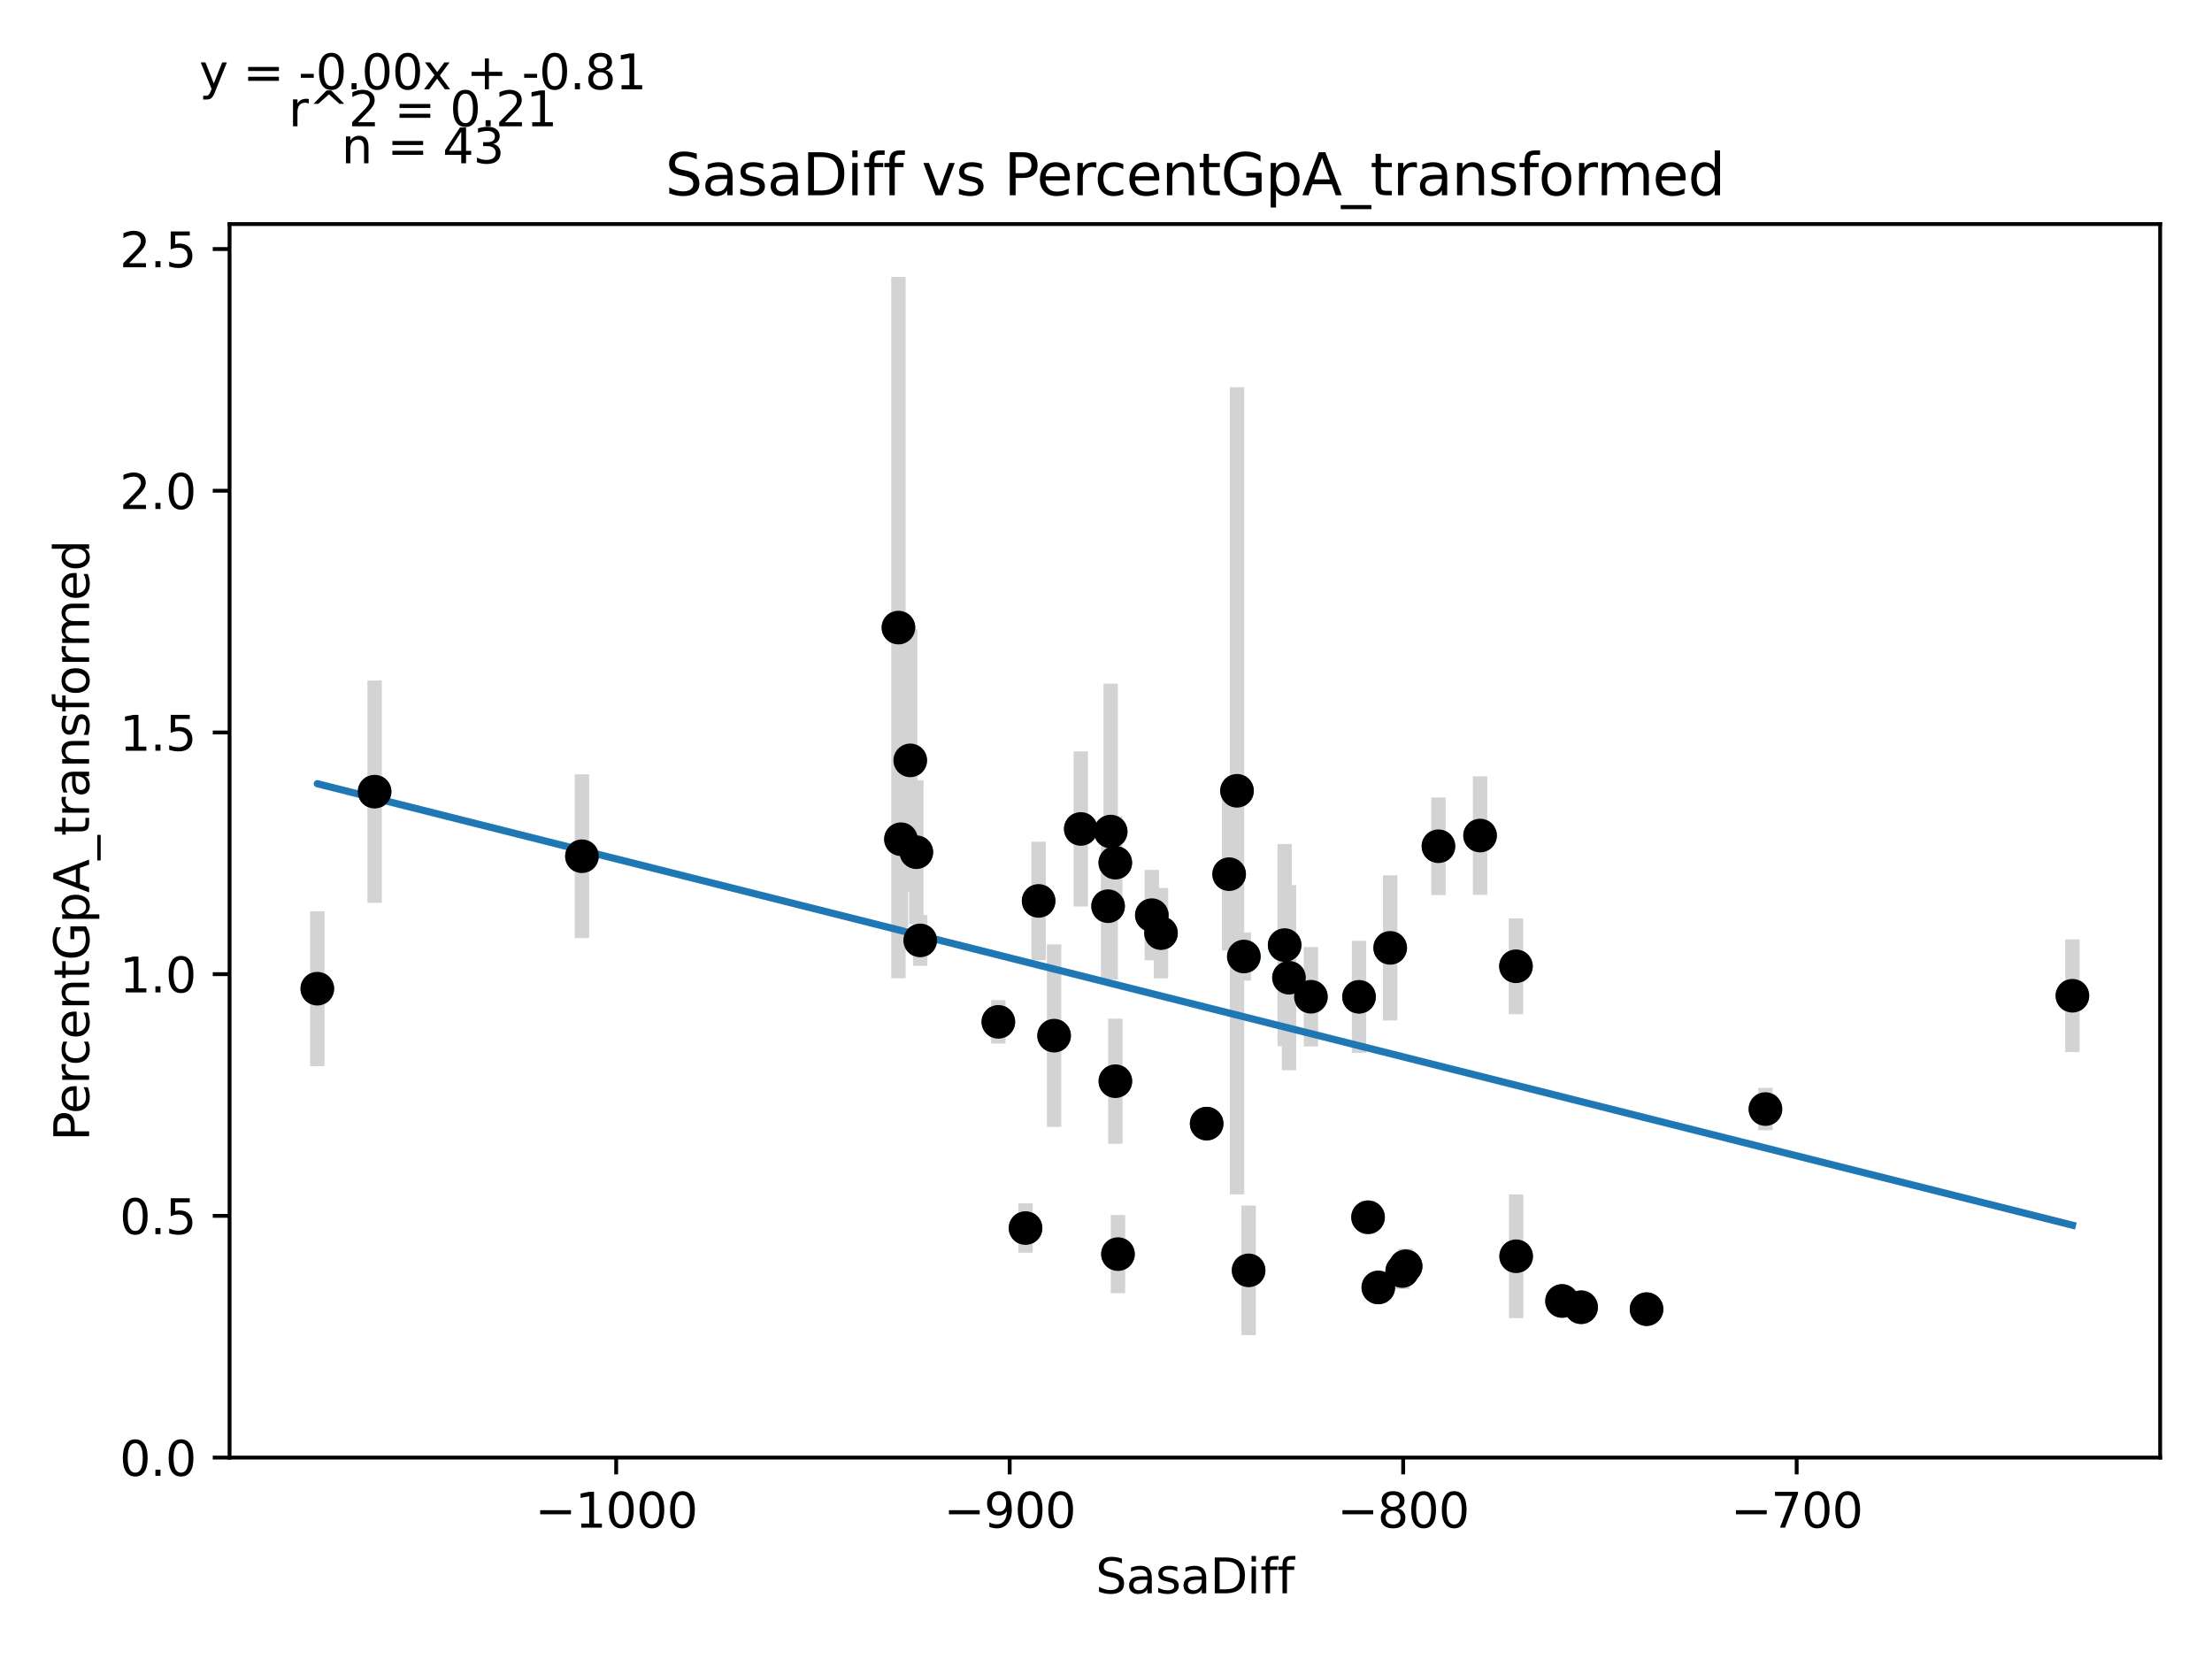<?xml version="1.0" encoding="utf-8" standalone="no"?>
<!DOCTYPE svg PUBLIC "-//W3C//DTD SVG 1.1//EN"
  "http://www.w3.org/Graphics/SVG/1.1/DTD/svg11.dtd">
<svg xmlns:xlink="http://www.w3.org/1999/xlink" width="460.8pt" height="345.6pt" viewBox="0 0 460.8 345.6" xmlns="http://www.w3.org/2000/svg" version="1.1">
 <defs>
  <style type="text/css">*{stroke-linejoin: round; stroke-linecap: butt}</style>
 </defs>
 <g id="figure_1">
  <g id="patch_1">
   <path d="M 0 345.6 
L 460.8 345.6 
L 460.8 0 
L 0 0 
z
" style="fill: #ffffff"/>
  </g>
  <g id="axes_1">
   <g id="patch_2">
    <path d="M 47.821 303.64 
L 450 303.64 
L 450 46.676 
L 47.821 46.676 
z
" style="fill: #ffffff"/>
   </g>
   <g id="PathCollection_1">
    <defs>
     <path id="m263ef4d3d6" d="M 0 3 
C 0.796 3 1.559 2.684 2.121 2.121 
C 2.684 1.559 3 0.796 3 0 
C 3 -0.796 2.684 -1.559 2.121 -2.121 
C 1.559 -2.684 0.796 -3 0 -3 
C -0.796 -3 -1.559 -2.684 -2.121 -2.121 
C -2.684 -1.559 -3 -0.796 -3 0 
C -3 0.796 -2.684 1.559 -2.121 2.121 
C -1.559 2.684 -0.796 3 0 3 
z
" style="stroke: #1f77b4"/>
    </defs>
    <g clip-path="url(#pcd9868046f)">
     <use xlink:href="#m263ef4d3d6" x="231.377" y="173.231" style="fill: #1f77b4; stroke: #1f77b4"/>
     <use xlink:href="#m263ef4d3d6" x="66.102" y="205.964" style="fill: #1f77b4; stroke: #1f77b4"/>
     <use xlink:href="#m263ef4d3d6" x="78.037" y="164.918" style="fill: #1f77b4; stroke: #1f77b4"/>
     <use xlink:href="#m263ef4d3d6" x="230.836" y="188.775" style="fill: #1f77b4; stroke: #1f77b4"/>
     <use xlink:href="#m263ef4d3d6" x="216.367" y="187.678" style="fill: #1f77b4; stroke: #1f77b4"/>
     <use xlink:href="#m263ef4d3d6" x="299.652" y="176.288" style="fill: #1f77b4; stroke: #1f77b4"/>
     <use xlink:href="#m263ef4d3d6" x="289.602" y="197.458" style="fill: #1f77b4; stroke: #1f77b4"/>
     <use xlink:href="#m263ef4d3d6" x="191.693" y="195.906" style="fill: #1f77b4; stroke: #1f77b4"/>
     <use xlink:href="#m263ef4d3d6" x="283.11" y="207.659" style="fill: #1f77b4; stroke: #1f77b4"/>
     <use xlink:href="#m263ef4d3d6" x="190.89" y="177.527" style="fill: #1f77b4; stroke: #1f77b4"/>
     <use xlink:href="#m263ef4d3d6" x="187.16" y="130.738" style="fill: #1f77b4; stroke: #1f77b4"/>
     <use xlink:href="#m263ef4d3d6" x="268.519" y="203.677" style="fill: #1f77b4; stroke: #1f77b4"/>
     <use xlink:href="#m263ef4d3d6" x="232.336" y="179.711" style="fill: #1f77b4; stroke: #1f77b4"/>
     <use xlink:href="#m263ef4d3d6" x="219.589" y="215.747" style="fill: #1f77b4; stroke: #1f77b4"/>
     <use xlink:href="#m263ef4d3d6" x="187.685" y="174.824" style="fill: #1f77b4; stroke: #1f77b4"/>
     <use xlink:href="#m263ef4d3d6" x="273.085" y="207.642" style="fill: #1f77b4; stroke: #1f77b4"/>
     <use xlink:href="#m263ef4d3d6" x="329.376" y="272.323" style="fill: #1f77b4; stroke: #1f77b4"/>
     <use xlink:href="#m263ef4d3d6" x="189.619" y="158.4" style="fill: #1f77b4; stroke: #1f77b4"/>
     <use xlink:href="#m263ef4d3d6" x="241.853" y="194.386" style="fill: #1f77b4; stroke: #1f77b4"/>
     <use xlink:href="#m263ef4d3d6" x="121.229" y="178.369" style="fill: #1f77b4; stroke: #1f77b4"/>
     <use xlink:href="#m263ef4d3d6" x="267.617" y="196.883" style="fill: #1f77b4; stroke: #1f77b4"/>
     <use xlink:href="#m263ef4d3d6" x="292.824" y="263.784" style="fill: #1f77b4; stroke: #1f77b4"/>
     <use xlink:href="#m263ef4d3d6" x="259.116" y="199.258" style="fill: #1f77b4; stroke: #1f77b4"/>
     <use xlink:href="#m263ef4d3d6" x="239.951" y="190.644" style="fill: #1f77b4; stroke: #1f77b4"/>
     <use xlink:href="#m263ef4d3d6" x="315.801" y="201.298" style="fill: #1f77b4; stroke: #1f77b4"/>
     <use xlink:href="#m263ef4d3d6" x="256.05" y="182.106" style="fill: #1f77b4; stroke: #1f77b4"/>
     <use xlink:href="#m263ef4d3d6" x="308.325" y="174.061" style="fill: #1f77b4; stroke: #1f77b4"/>
     <use xlink:href="#m263ef4d3d6" x="257.69" y="164.737" style="fill: #1f77b4; stroke: #1f77b4"/>
     <use xlink:href="#m263ef4d3d6" x="367.772" y="231.039" style="fill: #1f77b4; stroke: #1f77b4"/>
     <use xlink:href="#m263ef4d3d6" x="232.893" y="261.255" style="fill: #1f77b4; stroke: #1f77b4"/>
     <use xlink:href="#m263ef4d3d6" x="207.973" y="212.872" style="fill: #1f77b4; stroke: #1f77b4"/>
     <use xlink:href="#m263ef4d3d6" x="225.147" y="172.685" style="fill: #1f77b4; stroke: #1f77b4"/>
     <use xlink:href="#m263ef4d3d6" x="232.352" y="225.235" style="fill: #1f77b4; stroke: #1f77b4"/>
     <use xlink:href="#m263ef4d3d6" x="213.638" y="255.829" style="fill: #1f77b4; stroke: #1f77b4"/>
     <use xlink:href="#m263ef4d3d6" x="287.127" y="268.201" style="fill: #1f77b4; stroke: #1f77b4"/>
     <use xlink:href="#m263ef4d3d6" x="325.4" y="271.013" style="fill: #1f77b4; stroke: #1f77b4"/>
     <use xlink:href="#m263ef4d3d6" x="292.111" y="264.78" style="fill: #1f77b4; stroke: #1f77b4"/>
     <use xlink:href="#m263ef4d3d6" x="251.37" y="234.073" style="fill: #1f77b4; stroke: #1f77b4"/>
     <use xlink:href="#m263ef4d3d6" x="284.987" y="253.579" style="fill: #1f77b4; stroke: #1f77b4"/>
     <use xlink:href="#m263ef4d3d6" x="260.108" y="264.639" style="fill: #1f77b4; stroke: #1f77b4"/>
     <use xlink:href="#m263ef4d3d6" x="343.008" y="272.722" style="fill: #1f77b4; stroke: #1f77b4"/>
     <use xlink:href="#m263ef4d3d6" x="315.842" y="261.701" style="fill: #1f77b4; stroke: #1f77b4"/>
     <use xlink:href="#m263ef4d3d6" x="431.719" y="207.432" style="fill: #1f77b4; stroke: #1f77b4"/>
    </g>
   </g>
   <g id="matplotlib.axis_1">
    <g id="xtick_1">
     <g id="line2d_1">
      <defs>
       <path id="m1326387c09" d="M 0 0 
L 0 3.5 
" style="stroke: #000000; stroke-width: 0.8"/>
      </defs>
      <g>
       <use xlink:href="#m1326387c09" x="128.361" y="303.64" style="stroke: #000000; stroke-width: 0.8"/>
      </g>
     </g>
     <g id="text_1">
      <!-- −1000 -->
      <g transform="translate(111.446 318.238)scale(0.1 -0.1)">
       <defs>
        <path id="DejaVuSans-2212" d="M 678 2272 
L 4684 2272 
L 4684 1741 
L 678 1741 
L 678 2272 
z
" transform="scale(0.016)"/>
        <path id="DejaVuSans-31" d="M 794 531 
L 1825 531 
L 1825 4091 
L 703 3866 
L 703 4441 
L 1819 4666 
L 2450 4666 
L 2450 531 
L 3481 531 
L 3481 0 
L 794 0 
L 794 531 
z
" transform="scale(0.016)"/>
        <path id="DejaVuSans-30" d="M 2034 4250 
Q 1547 4250 1301 3770 
Q 1056 3291 1056 2328 
Q 1056 1369 1301 889 
Q 1547 409 2034 409 
Q 2525 409 2770 889 
Q 3016 1369 3016 2328 
Q 3016 3291 2770 3770 
Q 2525 4250 2034 4250 
z
M 2034 4750 
Q 2819 4750 3233 4129 
Q 3647 3509 3647 2328 
Q 3647 1150 3233 529 
Q 2819 -91 2034 -91 
Q 1250 -91 836 529 
Q 422 1150 422 2328 
Q 422 3509 836 4129 
Q 1250 4750 2034 4750 
z
" transform="scale(0.016)"/>
       </defs>
       <use xlink:href="#DejaVuSans-2212"/>
       <use xlink:href="#DejaVuSans-31" x="83.789"/>
       <use xlink:href="#DejaVuSans-30" x="147.412"/>
       <use xlink:href="#DejaVuSans-30" x="211.035"/>
       <use xlink:href="#DejaVuSans-30" x="274.658"/>
      </g>
     </g>
    </g>
    <g id="xtick_2">
     <g id="line2d_2">
      <g>
       <use xlink:href="#m1326387c09" x="210.334" y="303.64" style="stroke: #000000; stroke-width: 0.8"/>
      </g>
     </g>
     <g id="text_2">
      <!-- −900 -->
      <g transform="translate(196.6 318.238)scale(0.1 -0.1)">
       <defs>
        <path id="DejaVuSans-39" d="M 703 97 
L 703 672 
Q 941 559 1184 500 
Q 1428 441 1663 441 
Q 2288 441 2617 861 
Q 2947 1281 2994 2138 
Q 2813 1869 2534 1725 
Q 2256 1581 1919 1581 
Q 1219 1581 811 2004 
Q 403 2428 403 3163 
Q 403 3881 828 4315 
Q 1253 4750 1959 4750 
Q 2769 4750 3195 4129 
Q 3622 3509 3622 2328 
Q 3622 1225 3098 567 
Q 2575 -91 1691 -91 
Q 1453 -91 1209 -44 
Q 966 3 703 97 
z
M 1959 2075 
Q 2384 2075 2632 2365 
Q 2881 2656 2881 3163 
Q 2881 3666 2632 3958 
Q 2384 4250 1959 4250 
Q 1534 4250 1286 3958 
Q 1038 3666 1038 3163 
Q 1038 2656 1286 2365 
Q 1534 2075 1959 2075 
z
" transform="scale(0.016)"/>
       </defs>
       <use xlink:href="#DejaVuSans-2212"/>
       <use xlink:href="#DejaVuSans-39" x="83.789"/>
       <use xlink:href="#DejaVuSans-30" x="147.412"/>
       <use xlink:href="#DejaVuSans-30" x="211.035"/>
      </g>
     </g>
    </g>
    <g id="xtick_3">
     <g id="line2d_3">
      <g>
       <use xlink:href="#m1326387c09" x="292.307" y="303.64" style="stroke: #000000; stroke-width: 0.8"/>
      </g>
     </g>
     <g id="text_3">
      <!-- −800 -->
      <g transform="translate(278.574 318.238)scale(0.1 -0.1)">
       <defs>
        <path id="DejaVuSans-38" d="M 2034 2216 
Q 1584 2216 1326 1975 
Q 1069 1734 1069 1313 
Q 1069 891 1326 650 
Q 1584 409 2034 409 
Q 2484 409 2743 651 
Q 3003 894 3003 1313 
Q 3003 1734 2745 1975 
Q 2488 2216 2034 2216 
z
M 1403 2484 
Q 997 2584 770 2862 
Q 544 3141 544 3541 
Q 544 4100 942 4425 
Q 1341 4750 2034 4750 
Q 2731 4750 3128 4425 
Q 3525 4100 3525 3541 
Q 3525 3141 3298 2862 
Q 3072 2584 2669 2484 
Q 3125 2378 3379 2068 
Q 3634 1759 3634 1313 
Q 3634 634 3220 271 
Q 2806 -91 2034 -91 
Q 1263 -91 848 271 
Q 434 634 434 1313 
Q 434 1759 690 2068 
Q 947 2378 1403 2484 
z
M 1172 3481 
Q 1172 3119 1398 2916 
Q 1625 2713 2034 2713 
Q 2441 2713 2670 2916 
Q 2900 3119 2900 3481 
Q 2900 3844 2670 4047 
Q 2441 4250 2034 4250 
Q 1625 4250 1398 4047 
Q 1172 3844 1172 3481 
z
" transform="scale(0.016)"/>
       </defs>
       <use xlink:href="#DejaVuSans-2212"/>
       <use xlink:href="#DejaVuSans-38" x="83.789"/>
       <use xlink:href="#DejaVuSans-30" x="147.412"/>
       <use xlink:href="#DejaVuSans-30" x="211.035"/>
      </g>
     </g>
    </g>
    <g id="xtick_4">
     <g id="line2d_4">
      <g>
       <use xlink:href="#m1326387c09" x="374.28" y="303.64" style="stroke: #000000; stroke-width: 0.8"/>
      </g>
     </g>
     <g id="text_4">
      <!-- −700 -->
      <g transform="translate(360.547 318.238)scale(0.1 -0.1)">
       <defs>
        <path id="DejaVuSans-37" d="M 525 4666 
L 3525 4666 
L 3525 4397 
L 1831 0 
L 1172 0 
L 2766 4134 
L 525 4134 
L 525 4666 
z
" transform="scale(0.016)"/>
       </defs>
       <use xlink:href="#DejaVuSans-2212"/>
       <use xlink:href="#DejaVuSans-37" x="83.789"/>
       <use xlink:href="#DejaVuSans-30" x="147.412"/>
       <use xlink:href="#DejaVuSans-30" x="211.035"/>
      </g>
     </g>
    </g>
    <g id="text_5">
     <!-- SasaDiff -->
     <g transform="translate(228.244 331.917)scale(0.1 -0.1)">
      <defs>
       <path id="DejaVuSans-53" d="M 3425 4513 
L 3425 3897 
Q 3066 4069 2747 4153 
Q 2428 4238 2131 4238 
Q 1616 4238 1336 4038 
Q 1056 3838 1056 3469 
Q 1056 3159 1242 3001 
Q 1428 2844 1947 2747 
L 2328 2669 
Q 3034 2534 3370 2195 
Q 3706 1856 3706 1288 
Q 3706 609 3251 259 
Q 2797 -91 1919 -91 
Q 1588 -91 1214 -16 
Q 841 59 441 206 
L 441 856 
Q 825 641 1194 531 
Q 1563 422 1919 422 
Q 2459 422 2753 634 
Q 3047 847 3047 1241 
Q 3047 1584 2836 1778 
Q 2625 1972 2144 2069 
L 1759 2144 
Q 1053 2284 737 2584 
Q 422 2884 422 3419 
Q 422 4038 858 4394 
Q 1294 4750 2059 4750 
Q 2388 4750 2728 4690 
Q 3069 4631 3425 4513 
z
" transform="scale(0.016)"/>
       <path id="DejaVuSans-61" d="M 2194 1759 
Q 1497 1759 1228 1600 
Q 959 1441 959 1056 
Q 959 750 1161 570 
Q 1363 391 1709 391 
Q 2188 391 2477 730 
Q 2766 1069 2766 1631 
L 2766 1759 
L 2194 1759 
z
M 3341 1997 
L 3341 0 
L 2766 0 
L 2766 531 
Q 2569 213 2275 61 
Q 1981 -91 1556 -91 
Q 1019 -91 701 211 
Q 384 513 384 1019 
Q 384 1609 779 1909 
Q 1175 2209 1959 2209 
L 2766 2209 
L 2766 2266 
Q 2766 2663 2505 2880 
Q 2244 3097 1772 3097 
Q 1472 3097 1187 3025 
Q 903 2953 641 2809 
L 641 3341 
Q 956 3463 1253 3523 
Q 1550 3584 1831 3584 
Q 2591 3584 2966 3190 
Q 3341 2797 3341 1997 
z
" transform="scale(0.016)"/>
       <path id="DejaVuSans-73" d="M 2834 3397 
L 2834 2853 
Q 2591 2978 2328 3040 
Q 2066 3103 1784 3103 
Q 1356 3103 1142 2972 
Q 928 2841 928 2578 
Q 928 2378 1081 2264 
Q 1234 2150 1697 2047 
L 1894 2003 
Q 2506 1872 2764 1633 
Q 3022 1394 3022 966 
Q 3022 478 2636 193 
Q 2250 -91 1575 -91 
Q 1294 -91 989 -36 
Q 684 19 347 128 
L 347 722 
Q 666 556 975 473 
Q 1284 391 1588 391 
Q 1994 391 2212 530 
Q 2431 669 2431 922 
Q 2431 1156 2273 1281 
Q 2116 1406 1581 1522 
L 1381 1569 
Q 847 1681 609 1914 
Q 372 2147 372 2553 
Q 372 3047 722 3315 
Q 1072 3584 1716 3584 
Q 2034 3584 2315 3537 
Q 2597 3491 2834 3397 
z
" transform="scale(0.016)"/>
       <path id="DejaVuSans-44" d="M 1259 4147 
L 1259 519 
L 2022 519 
Q 2988 519 3436 956 
Q 3884 1394 3884 2338 
Q 3884 3275 3436 3711 
Q 2988 4147 2022 4147 
L 1259 4147 
z
M 628 4666 
L 1925 4666 
Q 3281 4666 3915 4102 
Q 4550 3538 4550 2338 
Q 4550 1131 3912 565 
Q 3275 0 1925 0 
L 628 0 
L 628 4666 
z
" transform="scale(0.016)"/>
       <path id="DejaVuSans-69" d="M 603 3500 
L 1178 3500 
L 1178 0 
L 603 0 
L 603 3500 
z
M 603 4863 
L 1178 4863 
L 1178 4134 
L 603 4134 
L 603 4863 
z
" transform="scale(0.016)"/>
       <path id="DejaVuSans-66" d="M 2375 4863 
L 2375 4384 
L 1825 4384 
Q 1516 4384 1395 4259 
Q 1275 4134 1275 3809 
L 1275 3500 
L 2222 3500 
L 2222 3053 
L 1275 3053 
L 1275 0 
L 697 0 
L 697 3053 
L 147 3053 
L 147 3500 
L 697 3500 
L 697 3744 
Q 697 4328 969 4595 
Q 1241 4863 1831 4863 
L 2375 4863 
z
" transform="scale(0.016)"/>
      </defs>
      <use xlink:href="#DejaVuSans-53"/>
      <use xlink:href="#DejaVuSans-61" x="63.477"/>
      <use xlink:href="#DejaVuSans-73" x="124.756"/>
      <use xlink:href="#DejaVuSans-61" x="176.855"/>
      <use xlink:href="#DejaVuSans-44" x="238.135"/>
      <use xlink:href="#DejaVuSans-69" x="315.137"/>
      <use xlink:href="#DejaVuSans-66" x="342.92"/>
      <use xlink:href="#DejaVuSans-66" x="378.125"/>
     </g>
    </g>
   </g>
   <g id="matplotlib.axis_2">
    <g id="ytick_1">
     <g id="line2d_5">
      <defs>
       <path id="m292173958a" d="M 0 0 
L -3.5 0 
" style="stroke: #000000; stroke-width: 0.8"/>
      </defs>
      <g>
       <use xlink:href="#m292173958a" x="47.821" y="303.64" style="stroke: #000000; stroke-width: 0.8"/>
      </g>
     </g>
     <g id="text_6">
      <!-- 0.0 -->
      <g transform="translate(24.918 307.439)scale(0.1 -0.1)">
       <defs>
        <path id="DejaVuSans-2e" d="M 684 794 
L 1344 794 
L 1344 0 
L 684 0 
L 684 794 
z
" transform="scale(0.016)"/>
       </defs>
       <use xlink:href="#DejaVuSans-30"/>
       <use xlink:href="#DejaVuSans-2e" x="63.623"/>
       <use xlink:href="#DejaVuSans-30" x="95.41"/>
      </g>
     </g>
    </g>
    <g id="ytick_2">
     <g id="line2d_6">
      <g>
       <use xlink:href="#m292173958a" x="47.821" y="253.288" style="stroke: #000000; stroke-width: 0.8"/>
      </g>
     </g>
     <g id="text_7">
      <!-- 0.5 -->
      <g transform="translate(24.918 257.087)scale(0.1 -0.1)">
       <defs>
        <path id="DejaVuSans-35" d="M 691 4666 
L 3169 4666 
L 3169 4134 
L 1269 4134 
L 1269 2991 
Q 1406 3038 1543 3061 
Q 1681 3084 1819 3084 
Q 2600 3084 3056 2656 
Q 3513 2228 3513 1497 
Q 3513 744 3044 326 
Q 2575 -91 1722 -91 
Q 1428 -91 1123 -41 
Q 819 9 494 109 
L 494 744 
Q 775 591 1075 516 
Q 1375 441 1709 441 
Q 2250 441 2565 725 
Q 2881 1009 2881 1497 
Q 2881 1984 2565 2268 
Q 2250 2553 1709 2553 
Q 1456 2553 1204 2497 
Q 953 2441 691 2322 
L 691 4666 
z
" transform="scale(0.016)"/>
       </defs>
       <use xlink:href="#DejaVuSans-30"/>
       <use xlink:href="#DejaVuSans-2e" x="63.623"/>
       <use xlink:href="#DejaVuSans-35" x="95.41"/>
      </g>
     </g>
    </g>
    <g id="ytick_3">
     <g id="line2d_7">
      <g>
       <use xlink:href="#m292173958a" x="47.821" y="202.936" style="stroke: #000000; stroke-width: 0.8"/>
      </g>
     </g>
     <g id="text_8">
      <!-- 1.0 -->
      <g transform="translate(24.918 206.735)scale(0.1 -0.1)">
       <use xlink:href="#DejaVuSans-31"/>
       <use xlink:href="#DejaVuSans-2e" x="63.623"/>
       <use xlink:href="#DejaVuSans-30" x="95.41"/>
      </g>
     </g>
    </g>
    <g id="ytick_4">
     <g id="line2d_8">
      <g>
       <use xlink:href="#m292173958a" x="47.821" y="152.584" style="stroke: #000000; stroke-width: 0.8"/>
      </g>
     </g>
     <g id="text_9">
      <!-- 1.5 -->
      <g transform="translate(24.918 156.383)scale(0.1 -0.1)">
       <use xlink:href="#DejaVuSans-31"/>
       <use xlink:href="#DejaVuSans-2e" x="63.623"/>
       <use xlink:href="#DejaVuSans-35" x="95.41"/>
      </g>
     </g>
    </g>
    <g id="ytick_5">
     <g id="line2d_9">
      <g>
       <use xlink:href="#m292173958a" x="47.821" y="102.232" style="stroke: #000000; stroke-width: 0.8"/>
      </g>
     </g>
     <g id="text_10">
      <!-- 2.0 -->
      <g transform="translate(24.918 106.032)scale(0.1 -0.1)">
       <defs>
        <path id="DejaVuSans-32" d="M 1228 531 
L 3431 531 
L 3431 0 
L 469 0 
L 469 531 
Q 828 903 1448 1529 
Q 2069 2156 2228 2338 
Q 2531 2678 2651 2914 
Q 2772 3150 2772 3378 
Q 2772 3750 2511 3984 
Q 2250 4219 1831 4219 
Q 1534 4219 1204 4116 
Q 875 4013 500 3803 
L 500 4441 
Q 881 4594 1212 4672 
Q 1544 4750 1819 4750 
Q 2544 4750 2975 4387 
Q 3406 4025 3406 3419 
Q 3406 3131 3298 2873 
Q 3191 2616 2906 2266 
Q 2828 2175 2409 1742 
Q 1991 1309 1228 531 
z
" transform="scale(0.016)"/>
       </defs>
       <use xlink:href="#DejaVuSans-32"/>
       <use xlink:href="#DejaVuSans-2e" x="63.623"/>
       <use xlink:href="#DejaVuSans-30" x="95.41"/>
      </g>
     </g>
    </g>
    <g id="ytick_6">
     <g id="line2d_10">
      <g>
       <use xlink:href="#m292173958a" x="47.821" y="51.88" style="stroke: #000000; stroke-width: 0.8"/>
      </g>
     </g>
     <g id="text_11">
      <!-- 2.5 -->
      <g transform="translate(24.918 55.68)scale(0.1 -0.1)">
       <use xlink:href="#DejaVuSans-32"/>
       <use xlink:href="#DejaVuSans-2e" x="63.623"/>
       <use xlink:href="#DejaVuSans-35" x="95.41"/>
      </g>
     </g>
    </g>
    <g id="text_12">
     <!-- PercentGpA_transformed -->
     <g transform="translate(18.56 237.696)rotate(-90)scale(0.1 -0.1)">
      <defs>
       <path id="DejaVuSans-50" d="M 1259 4147 
L 1259 2394 
L 2053 2394 
Q 2494 2394 2734 2622 
Q 2975 2850 2975 3272 
Q 2975 3691 2734 3919 
Q 2494 4147 2053 4147 
L 1259 4147 
z
M 628 4666 
L 2053 4666 
Q 2838 4666 3239 4311 
Q 3641 3956 3641 3272 
Q 3641 2581 3239 2228 
Q 2838 1875 2053 1875 
L 1259 1875 
L 1259 0 
L 628 0 
L 628 4666 
z
" transform="scale(0.016)"/>
       <path id="DejaVuSans-65" d="M 3597 1894 
L 3597 1613 
L 953 1613 
Q 991 1019 1311 708 
Q 1631 397 2203 397 
Q 2534 397 2845 478 
Q 3156 559 3463 722 
L 3463 178 
Q 3153 47 2828 -22 
Q 2503 -91 2169 -91 
Q 1331 -91 842 396 
Q 353 884 353 1716 
Q 353 2575 817 3079 
Q 1281 3584 2069 3584 
Q 2775 3584 3186 3129 
Q 3597 2675 3597 1894 
z
M 3022 2063 
Q 3016 2534 2758 2815 
Q 2500 3097 2075 3097 
Q 1594 3097 1305 2825 
Q 1016 2553 972 2059 
L 3022 2063 
z
" transform="scale(0.016)"/>
       <path id="DejaVuSans-72" d="M 2631 2963 
Q 2534 3019 2420 3045 
Q 2306 3072 2169 3072 
Q 1681 3072 1420 2755 
Q 1159 2438 1159 1844 
L 1159 0 
L 581 0 
L 581 3500 
L 1159 3500 
L 1159 2956 
Q 1341 3275 1631 3429 
Q 1922 3584 2338 3584 
Q 2397 3584 2469 3576 
Q 2541 3569 2628 3553 
L 2631 2963 
z
" transform="scale(0.016)"/>
       <path id="DejaVuSans-63" d="M 3122 3366 
L 3122 2828 
Q 2878 2963 2633 3030 
Q 2388 3097 2138 3097 
Q 1578 3097 1268 2742 
Q 959 2388 959 1747 
Q 959 1106 1268 751 
Q 1578 397 2138 397 
Q 2388 397 2633 464 
Q 2878 531 3122 666 
L 3122 134 
Q 2881 22 2623 -34 
Q 2366 -91 2075 -91 
Q 1284 -91 818 406 
Q 353 903 353 1747 
Q 353 2603 823 3093 
Q 1294 3584 2113 3584 
Q 2378 3584 2631 3529 
Q 2884 3475 3122 3366 
z
" transform="scale(0.016)"/>
       <path id="DejaVuSans-6e" d="M 3513 2113 
L 3513 0 
L 2938 0 
L 2938 2094 
Q 2938 2591 2744 2837 
Q 2550 3084 2163 3084 
Q 1697 3084 1428 2787 
Q 1159 2491 1159 1978 
L 1159 0 
L 581 0 
L 581 3500 
L 1159 3500 
L 1159 2956 
Q 1366 3272 1645 3428 
Q 1925 3584 2291 3584 
Q 2894 3584 3203 3211 
Q 3513 2838 3513 2113 
z
" transform="scale(0.016)"/>
       <path id="DejaVuSans-74" d="M 1172 4494 
L 1172 3500 
L 2356 3500 
L 2356 3053 
L 1172 3053 
L 1172 1153 
Q 1172 725 1289 603 
Q 1406 481 1766 481 
L 2356 481 
L 2356 0 
L 1766 0 
Q 1100 0 847 248 
Q 594 497 594 1153 
L 594 3053 
L 172 3053 
L 172 3500 
L 594 3500 
L 594 4494 
L 1172 4494 
z
" transform="scale(0.016)"/>
       <path id="DejaVuSans-47" d="M 3809 666 
L 3809 1919 
L 2778 1919 
L 2778 2438 
L 4434 2438 
L 4434 434 
Q 4069 175 3628 42 
Q 3188 -91 2688 -91 
Q 1594 -91 976 548 
Q 359 1188 359 2328 
Q 359 3472 976 4111 
Q 1594 4750 2688 4750 
Q 3144 4750 3555 4637 
Q 3966 4525 4313 4306 
L 4313 3634 
Q 3963 3931 3569 4081 
Q 3175 4231 2741 4231 
Q 1884 4231 1454 3753 
Q 1025 3275 1025 2328 
Q 1025 1384 1454 906 
Q 1884 428 2741 428 
Q 3075 428 3337 486 
Q 3600 544 3809 666 
z
" transform="scale(0.016)"/>
       <path id="DejaVuSans-70" d="M 1159 525 
L 1159 -1331 
L 581 -1331 
L 581 3500 
L 1159 3500 
L 1159 2969 
Q 1341 3281 1617 3432 
Q 1894 3584 2278 3584 
Q 2916 3584 3314 3078 
Q 3713 2572 3713 1747 
Q 3713 922 3314 415 
Q 2916 -91 2278 -91 
Q 1894 -91 1617 61 
Q 1341 213 1159 525 
z
M 3116 1747 
Q 3116 2381 2855 2742 
Q 2594 3103 2138 3103 
Q 1681 3103 1420 2742 
Q 1159 2381 1159 1747 
Q 1159 1113 1420 752 
Q 1681 391 2138 391 
Q 2594 391 2855 752 
Q 3116 1113 3116 1747 
z
" transform="scale(0.016)"/>
       <path id="DejaVuSans-41" d="M 2188 4044 
L 1331 1722 
L 3047 1722 
L 2188 4044 
z
M 1831 4666 
L 2547 4666 
L 4325 0 
L 3669 0 
L 3244 1197 
L 1141 1197 
L 716 0 
L 50 0 
L 1831 4666 
z
" transform="scale(0.016)"/>
       <path id="DejaVuSans-5f" d="M 3263 -1063 
L 3263 -1509 
L -63 -1509 
L -63 -1063 
L 3263 -1063 
z
" transform="scale(0.016)"/>
       <path id="DejaVuSans-6f" d="M 1959 3097 
Q 1497 3097 1228 2736 
Q 959 2375 959 1747 
Q 959 1119 1226 758 
Q 1494 397 1959 397 
Q 2419 397 2687 759 
Q 2956 1122 2956 1747 
Q 2956 2369 2687 2733 
Q 2419 3097 1959 3097 
z
M 1959 3584 
Q 2709 3584 3137 3096 
Q 3566 2609 3566 1747 
Q 3566 888 3137 398 
Q 2709 -91 1959 -91 
Q 1206 -91 779 398 
Q 353 888 353 1747 
Q 353 2609 779 3096 
Q 1206 3584 1959 3584 
z
" transform="scale(0.016)"/>
       <path id="DejaVuSans-6d" d="M 3328 2828 
Q 3544 3216 3844 3400 
Q 4144 3584 4550 3584 
Q 5097 3584 5394 3201 
Q 5691 2819 5691 2113 
L 5691 0 
L 5113 0 
L 5113 2094 
Q 5113 2597 4934 2840 
Q 4756 3084 4391 3084 
Q 3944 3084 3684 2787 
Q 3425 2491 3425 1978 
L 3425 0 
L 2847 0 
L 2847 2094 
Q 2847 2600 2669 2842 
Q 2491 3084 2119 3084 
Q 1678 3084 1418 2786 
Q 1159 2488 1159 1978 
L 1159 0 
L 581 0 
L 581 3500 
L 1159 3500 
L 1159 2956 
Q 1356 3278 1631 3431 
Q 1906 3584 2284 3584 
Q 2666 3584 2933 3390 
Q 3200 3197 3328 2828 
z
" transform="scale(0.016)"/>
       <path id="DejaVuSans-64" d="M 2906 2969 
L 2906 4863 
L 3481 4863 
L 3481 0 
L 2906 0 
L 2906 525 
Q 2725 213 2448 61 
Q 2172 -91 1784 -91 
Q 1150 -91 751 415 
Q 353 922 353 1747 
Q 353 2572 751 3078 
Q 1150 3584 1784 3584 
Q 2172 3584 2448 3432 
Q 2725 3281 2906 2969 
z
M 947 1747 
Q 947 1113 1208 752 
Q 1469 391 1925 391 
Q 2381 391 2643 752 
Q 2906 1113 2906 1747 
Q 2906 2381 2643 2742 
Q 2381 3103 1925 3103 
Q 1469 3103 1208 2742 
Q 947 2381 947 1747 
z
" transform="scale(0.016)"/>
      </defs>
      <use xlink:href="#DejaVuSans-50"/>
      <use xlink:href="#DejaVuSans-65" x="56.678"/>
      <use xlink:href="#DejaVuSans-72" x="118.201"/>
      <use xlink:href="#DejaVuSans-63" x="157.064"/>
      <use xlink:href="#DejaVuSans-65" x="212.045"/>
      <use xlink:href="#DejaVuSans-6e" x="273.568"/>
      <use xlink:href="#DejaVuSans-74" x="336.947"/>
      <use xlink:href="#DejaVuSans-47" x="376.156"/>
      <use xlink:href="#DejaVuSans-70" x="453.646"/>
      <use xlink:href="#DejaVuSans-41" x="517.123"/>
      <use xlink:href="#DejaVuSans-5f" x="585.531"/>
      <use xlink:href="#DejaVuSans-74" x="635.531"/>
      <use xlink:href="#DejaVuSans-72" x="674.74"/>
      <use xlink:href="#DejaVuSans-61" x="715.854"/>
      <use xlink:href="#DejaVuSans-6e" x="777.133"/>
      <use xlink:href="#DejaVuSans-73" x="840.512"/>
      <use xlink:href="#DejaVuSans-66" x="892.611"/>
      <use xlink:href="#DejaVuSans-6f" x="927.816"/>
      <use xlink:href="#DejaVuSans-72" x="988.998"/>
      <use xlink:href="#DejaVuSans-6d" x="1028.361"/>
      <use xlink:href="#DejaVuSans-65" x="1125.773"/>
      <use xlink:href="#DejaVuSans-64" x="1187.297"/>
     </g>
    </g>
   </g>
   <g id="LineCollection_1">
    <path d="M 231.377 204.048 
L 231.377 142.414 
" clip-path="url(#pcd9868046f)" style="fill: none; stroke: #d3d3d3; stroke-width: 3"/>
    <path d="M 66.102 222.109 
L 66.102 189.819 
" clip-path="url(#pcd9868046f)" style="fill: none; stroke: #d3d3d3; stroke-width: 3"/>
    <path d="M 78.037 188.075 
L 78.037 141.761 
" clip-path="url(#pcd9868046f)" style="fill: none; stroke: #d3d3d3; stroke-width: 3"/>
    <path d="M 230.836 203.793 
L 230.836 173.757 
" clip-path="url(#pcd9868046f)" style="fill: none; stroke: #d3d3d3; stroke-width: 3"/>
    <path d="M 216.367 200.018 
L 216.367 175.338 
" clip-path="url(#pcd9868046f)" style="fill: none; stroke: #d3d3d3; stroke-width: 3"/>
    <path d="M 299.652 186.456 
L 299.652 166.12 
" clip-path="url(#pcd9868046f)" style="fill: none; stroke: #d3d3d3; stroke-width: 3"/>
    <path d="M 289.602 212.58 
L 289.602 182.336 
" clip-path="url(#pcd9868046f)" style="fill: none; stroke: #d3d3d3; stroke-width: 3"/>
    <path d="M 191.693 201.192 
L 191.693 190.62 
" clip-path="url(#pcd9868046f)" style="fill: none; stroke: #d3d3d3; stroke-width: 3"/>
    <path d="M 283.11 219.338 
L 283.11 195.98 
" clip-path="url(#pcd9868046f)" style="fill: none; stroke: #d3d3d3; stroke-width: 3"/>
    <path d="M 190.89 192.524 
L 190.89 162.53 
" clip-path="url(#pcd9868046f)" style="fill: none; stroke: #d3d3d3; stroke-width: 3"/>
    <path d="M 187.16 203.779 
L 187.16 57.698 
" clip-path="url(#pcd9868046f)" style="fill: none; stroke: #d3d3d3; stroke-width: 3"/>
    <path d="M 268.519 222.951 
L 268.519 184.403 
" clip-path="url(#pcd9868046f)" style="fill: none; stroke: #d3d3d3; stroke-width: 3"/>
    <path d="M 232.336 189.388 
L 232.336 170.034 
" clip-path="url(#pcd9868046f)" style="fill: none; stroke: #d3d3d3; stroke-width: 3"/>
    <path d="M 219.589 234.76 
L 219.589 196.734 
" clip-path="url(#pcd9868046f)" style="fill: none; stroke: #d3d3d3; stroke-width: 3"/>
    <path d="M 187.685 193.227 
L 187.685 156.422 
" clip-path="url(#pcd9868046f)" style="fill: none; stroke: #d3d3d3; stroke-width: 3"/>
    <path d="M 273.085 217.996 
L 273.085 197.288 
" clip-path="url(#pcd9868046f)" style="fill: none; stroke: #d3d3d3; stroke-width: 3"/>
    <path d="M 329.376 275.788 
L 329.376 268.858 
" clip-path="url(#pcd9868046f)" style="fill: none; stroke: #d3d3d3; stroke-width: 3"/>
    <path d="M 189.619 185.737 
L 189.619 131.063 
" clip-path="url(#pcd9868046f)" style="fill: none; stroke: #d3d3d3; stroke-width: 3"/>
    <path d="M 241.853 203.807 
L 241.853 184.965 
" clip-path="url(#pcd9868046f)" style="fill: none; stroke: #d3d3d3; stroke-width: 3"/>
    <path d="M 121.229 195.428 
L 121.229 161.309 
" clip-path="url(#pcd9868046f)" style="fill: none; stroke: #d3d3d3; stroke-width: 3"/>
    <path d="M 267.617 217.946 
L 267.617 175.819 
" clip-path="url(#pcd9868046f)" style="fill: none; stroke: #d3d3d3; stroke-width: 3"/>
    <path d="M 292.824 267.447 
L 292.824 260.122 
" clip-path="url(#pcd9868046f)" style="fill: none; stroke: #d3d3d3; stroke-width: 3"/>
    <path d="M 259.116 204.272 
L 259.116 194.244 
" clip-path="url(#pcd9868046f)" style="fill: none; stroke: #d3d3d3; stroke-width: 3"/>
    <path d="M 239.951 200.064 
L 239.951 181.224 
" clip-path="url(#pcd9868046f)" style="fill: none; stroke: #d3d3d3; stroke-width: 3"/>
    <path d="M 315.801 211.281 
L 315.801 191.316 
" clip-path="url(#pcd9868046f)" style="fill: none; stroke: #d3d3d3; stroke-width: 3"/>
    <path d="M 256.05 198.004 
L 256.05 166.209 
" clip-path="url(#pcd9868046f)" style="fill: none; stroke: #d3d3d3; stroke-width: 3"/>
    <path d="M 308.325 186.406 
L 308.325 161.716 
" clip-path="url(#pcd9868046f)" style="fill: none; stroke: #d3d3d3; stroke-width: 3"/>
    <path d="M 257.69 248.806 
L 257.69 80.669 
" clip-path="url(#pcd9868046f)" style="fill: none; stroke: #d3d3d3; stroke-width: 3"/>
    <path d="M 367.772 235.452 
L 367.772 226.625 
" clip-path="url(#pcd9868046f)" style="fill: none; stroke: #d3d3d3; stroke-width: 3"/>
    <path d="M 232.893 269.406 
L 232.893 253.105 
" clip-path="url(#pcd9868046f)" style="fill: none; stroke: #d3d3d3; stroke-width: 3"/>
    <path d="M 207.973 217.399 
L 207.973 208.345 
" clip-path="url(#pcd9868046f)" style="fill: none; stroke: #d3d3d3; stroke-width: 3"/>
    <path d="M 225.147 188.845 
L 225.147 156.524 
" clip-path="url(#pcd9868046f)" style="fill: none; stroke: #d3d3d3; stroke-width: 3"/>
    <path d="M 232.352 238.272 
L 232.352 212.197 
" clip-path="url(#pcd9868046f)" style="fill: none; stroke: #d3d3d3; stroke-width: 3"/>
    <path d="M 213.638 260.975 
L 213.638 250.683 
" clip-path="url(#pcd9868046f)" style="fill: none; stroke: #d3d3d3; stroke-width: 3"/>
    <path d="M 287.127 271.195 
L 287.127 265.207 
" clip-path="url(#pcd9868046f)" style="fill: none; stroke: #d3d3d3; stroke-width: 3"/>
    <path d="M 325.4 272.472 
L 325.4 269.553 
" clip-path="url(#pcd9868046f)" style="fill: none; stroke: #d3d3d3; stroke-width: 3"/>
    <path d="M 292.111 268.532 
L 292.111 261.029 
" clip-path="url(#pcd9868046f)" style="fill: none; stroke: #d3d3d3; stroke-width: 3"/>
    <path d="M 251.37 234.552 
L 251.37 233.595 
" clip-path="url(#pcd9868046f)" style="fill: none; stroke: #d3d3d3; stroke-width: 3"/>
    <path d="M 284.987 257.055 
L 284.987 250.104 
" clip-path="url(#pcd9868046f)" style="fill: none; stroke: #d3d3d3; stroke-width: 3"/>
    <path d="M 260.108 278.153 
L 260.108 251.125 
" clip-path="url(#pcd9868046f)" style="fill: none; stroke: #d3d3d3; stroke-width: 3"/>
    <path d="M 343.008 275.862 
L 343.008 269.582 
" clip-path="url(#pcd9868046f)" style="fill: none; stroke: #d3d3d3; stroke-width: 3"/>
    <path d="M 315.842 274.6 
L 315.842 248.802 
" clip-path="url(#pcd9868046f)" style="fill: none; stroke: #d3d3d3; stroke-width: 3"/>
    <path d="M 431.719 219.163 
L 431.719 195.7 
" clip-path="url(#pcd9868046f)" style="fill: none; stroke: #d3d3d3; stroke-width: 3"/>
   </g>
   <g id="line2d_11">
    <path d="M 231.377 204.833 
L 66.102 163.26 
L 78.037 166.262 
L 230.836 204.697 
L 216.367 201.057 
L 299.652 222.007 
L 289.602 219.479 
L 191.693 194.851 
L 283.11 217.846 
L 190.89 194.649 
L 187.16 193.711 
L 268.519 214.175 
L 232.336 205.074 
L 219.589 201.868 
L 187.685 193.843 
L 273.085 215.324 
L 329.376 229.483 
L 189.619 194.329 
L 241.853 207.468 
L 121.229 177.126 
L 267.617 213.949 
L 292.824 220.289 
L 259.116 211.81 
L 239.951 206.99 
L 315.801 226.069 
L 256.05 211.039 
L 308.325 224.188 
L 257.69 211.452 
L 367.772 239.142 
L 232.893 205.214 
L 207.973 198.946 
L 225.147 203.266 
L 232.352 205.078 
L 213.638 200.371 
L 287.127 218.856 
L 325.4 228.483 
L 292.111 220.11 
L 251.37 209.862 
L 284.987 218.318 
L 260.108 212.06 
L 343.008 232.912 
L 315.842 226.079 
L 431.719 255.227 
" clip-path="url(#pcd9868046f)" style="fill: none; stroke: #1f77b4; stroke-width: 1.5; stroke-linecap: square"/>
   </g>
   <g id="line2d_12">
    <defs>
     <path id="m4e619845c5" d="M 0 3 
C 0.796 3 1.559 2.684 2.121 2.121 
C 2.684 1.559 3 0.796 3 0 
C 3 -0.796 2.684 -1.559 2.121 -2.121 
C 1.559 -2.684 0.796 -3 0 -3 
C -0.796 -3 -1.559 -2.684 -2.121 -2.121 
C -2.684 -1.559 -3 -0.796 -3 0 
C -3 0.796 -2.684 1.559 -2.121 2.121 
C -1.559 2.684 -0.796 3 0 3 
z
" style="stroke: #000000"/>
    </defs>
    <g clip-path="url(#pcd9868046f)">
     <use xlink:href="#m4e619845c5" x="231.377" y="173.231" style="stroke: #000000"/>
     <use xlink:href="#m4e619845c5" x="66.102" y="205.964" style="stroke: #000000"/>
     <use xlink:href="#m4e619845c5" x="78.037" y="164.918" style="stroke: #000000"/>
     <use xlink:href="#m4e619845c5" x="230.836" y="188.775" style="stroke: #000000"/>
     <use xlink:href="#m4e619845c5" x="216.367" y="187.678" style="stroke: #000000"/>
     <use xlink:href="#m4e619845c5" x="299.652" y="176.288" style="stroke: #000000"/>
     <use xlink:href="#m4e619845c5" x="289.602" y="197.458" style="stroke: #000000"/>
     <use xlink:href="#m4e619845c5" x="191.693" y="195.906" style="stroke: #000000"/>
     <use xlink:href="#m4e619845c5" x="283.11" y="207.659" style="stroke: #000000"/>
     <use xlink:href="#m4e619845c5" x="190.89" y="177.527" style="stroke: #000000"/>
     <use xlink:href="#m4e619845c5" x="187.16" y="130.738" style="stroke: #000000"/>
     <use xlink:href="#m4e619845c5" x="268.519" y="203.677" style="stroke: #000000"/>
     <use xlink:href="#m4e619845c5" x="232.336" y="179.711" style="stroke: #000000"/>
     <use xlink:href="#m4e619845c5" x="219.589" y="215.747" style="stroke: #000000"/>
     <use xlink:href="#m4e619845c5" x="187.685" y="174.824" style="stroke: #000000"/>
     <use xlink:href="#m4e619845c5" x="273.085" y="207.642" style="stroke: #000000"/>
     <use xlink:href="#m4e619845c5" x="329.376" y="272.323" style="stroke: #000000"/>
     <use xlink:href="#m4e619845c5" x="189.619" y="158.4" style="stroke: #000000"/>
     <use xlink:href="#m4e619845c5" x="241.853" y="194.386" style="stroke: #000000"/>
     <use xlink:href="#m4e619845c5" x="121.229" y="178.369" style="stroke: #000000"/>
     <use xlink:href="#m4e619845c5" x="267.617" y="196.883" style="stroke: #000000"/>
     <use xlink:href="#m4e619845c5" x="292.824" y="263.784" style="stroke: #000000"/>
     <use xlink:href="#m4e619845c5" x="259.116" y="199.258" style="stroke: #000000"/>
     <use xlink:href="#m4e619845c5" x="239.951" y="190.644" style="stroke: #000000"/>
     <use xlink:href="#m4e619845c5" x="315.801" y="201.298" style="stroke: #000000"/>
     <use xlink:href="#m4e619845c5" x="256.05" y="182.106" style="stroke: #000000"/>
     <use xlink:href="#m4e619845c5" x="308.325" y="174.061" style="stroke: #000000"/>
     <use xlink:href="#m4e619845c5" x="257.69" y="164.737" style="stroke: #000000"/>
     <use xlink:href="#m4e619845c5" x="367.772" y="231.039" style="stroke: #000000"/>
     <use xlink:href="#m4e619845c5" x="232.893" y="261.255" style="stroke: #000000"/>
     <use xlink:href="#m4e619845c5" x="207.973" y="212.872" style="stroke: #000000"/>
     <use xlink:href="#m4e619845c5" x="225.147" y="172.685" style="stroke: #000000"/>
     <use xlink:href="#m4e619845c5" x="232.352" y="225.235" style="stroke: #000000"/>
     <use xlink:href="#m4e619845c5" x="213.638" y="255.829" style="stroke: #000000"/>
     <use xlink:href="#m4e619845c5" x="287.127" y="268.201" style="stroke: #000000"/>
     <use xlink:href="#m4e619845c5" x="325.4" y="271.013" style="stroke: #000000"/>
     <use xlink:href="#m4e619845c5" x="292.111" y="264.78" style="stroke: #000000"/>
     <use xlink:href="#m4e619845c5" x="251.37" y="234.073" style="stroke: #000000"/>
     <use xlink:href="#m4e619845c5" x="284.987" y="253.579" style="stroke: #000000"/>
     <use xlink:href="#m4e619845c5" x="260.108" y="264.639" style="stroke: #000000"/>
     <use xlink:href="#m4e619845c5" x="343.008" y="272.722" style="stroke: #000000"/>
     <use xlink:href="#m4e619845c5" x="315.842" y="261.701" style="stroke: #000000"/>
     <use xlink:href="#m4e619845c5" x="431.719" y="207.432" style="stroke: #000000"/>
    </g>
   </g>
   <g id="patch_3">
    <path d="M 47.821 303.64 
L 47.821 46.676 
" style="fill: none; stroke: #000000; stroke-width: 0.8; stroke-linejoin: miter; stroke-linecap: square"/>
   </g>
   <g id="patch_4">
    <path d="M 450 303.64 
L 450 46.676 
" style="fill: none; stroke: #000000; stroke-width: 0.8; stroke-linejoin: miter; stroke-linecap: square"/>
   </g>
   <g id="patch_5">
    <path d="M 47.821 303.64 
L 450 303.64 
" style="fill: none; stroke: #000000; stroke-width: 0.8; stroke-linejoin: miter; stroke-linecap: square"/>
   </g>
   <g id="patch_6">
    <path d="M 47.821 46.676 
L 450 46.676 
" style="fill: none; stroke: #000000; stroke-width: 0.8; stroke-linejoin: miter; stroke-linecap: square"/>
   </g>
   <g id="text_13">
    <!-- y = -0.00x + -0.81 -->
    <g transform="translate(41.511 18.599)scale(0.1 -0.1)">
     <defs>
      <path id="DejaVuSans-79" d="M 2059 -325 
Q 1816 -950 1584 -1140 
Q 1353 -1331 966 -1331 
L 506 -1331 
L 506 -850 
L 844 -850 
Q 1081 -850 1212 -737 
Q 1344 -625 1503 -206 
L 1606 56 
L 191 3500 
L 800 3500 
L 1894 763 
L 2988 3500 
L 3597 3500 
L 2059 -325 
z
" transform="scale(0.016)"/>
      <path id="DejaVuSans-20" transform="scale(0.016)"/>
      <path id="DejaVuSans-3d" d="M 678 2906 
L 4684 2906 
L 4684 2381 
L 678 2381 
L 678 2906 
z
M 678 1631 
L 4684 1631 
L 4684 1100 
L 678 1100 
L 678 1631 
z
" transform="scale(0.016)"/>
      <path id="DejaVuSans-2d" d="M 313 2009 
L 1997 2009 
L 1997 1497 
L 313 1497 
L 313 2009 
z
" transform="scale(0.016)"/>
      <path id="DejaVuSans-78" d="M 3513 3500 
L 2247 1797 
L 3578 0 
L 2900 0 
L 1881 1375 
L 863 0 
L 184 0 
L 1544 1831 
L 300 3500 
L 978 3500 
L 1906 2253 
L 2834 3500 
L 3513 3500 
z
" transform="scale(0.016)"/>
      <path id="DejaVuSans-2b" d="M 2944 4013 
L 2944 2272 
L 4684 2272 
L 4684 1741 
L 2944 1741 
L 2944 0 
L 2419 0 
L 2419 1741 
L 678 1741 
L 678 2272 
L 2419 2272 
L 2419 4013 
L 2944 4013 
z
" transform="scale(0.016)"/>
     </defs>
     <use xlink:href="#DejaVuSans-79"/>
     <use xlink:href="#DejaVuSans-20" x="59.18"/>
     <use xlink:href="#DejaVuSans-3d" x="90.967"/>
     <use xlink:href="#DejaVuSans-20" x="174.756"/>
     <use xlink:href="#DejaVuSans-2d" x="206.543"/>
     <use xlink:href="#DejaVuSans-30" x="242.627"/>
     <use xlink:href="#DejaVuSans-2e" x="306.25"/>
     <use xlink:href="#DejaVuSans-30" x="338.037"/>
     <use xlink:href="#DejaVuSans-30" x="401.66"/>
     <use xlink:href="#DejaVuSans-78" x="465.283"/>
     <use xlink:href="#DejaVuSans-20" x="524.463"/>
     <use xlink:href="#DejaVuSans-2b" x="556.25"/>
     <use xlink:href="#DejaVuSans-20" x="640.039"/>
     <use xlink:href="#DejaVuSans-2d" x="671.826"/>
     <use xlink:href="#DejaVuSans-30" x="707.91"/>
     <use xlink:href="#DejaVuSans-2e" x="771.533"/>
     <use xlink:href="#DejaVuSans-38" x="803.32"/>
     <use xlink:href="#DejaVuSans-31" x="866.943"/>
    </g>
   </g>
   <g id="text_14">
    <!-- r^2 = 0.21 -->
    <g transform="translate(60.112 26.308)scale(0.1 -0.1)">
     <defs>
      <path id="DejaVuSans-5e" d="M 2988 4666 
L 4684 2925 
L 4056 2925 
L 2681 4159 
L 1306 2925 
L 678 2925 
L 2375 4666 
L 2988 4666 
z
" transform="scale(0.016)"/>
     </defs>
     <use xlink:href="#DejaVuSans-72"/>
     <use xlink:href="#DejaVuSans-5e" x="41.113"/>
     <use xlink:href="#DejaVuSans-32" x="124.902"/>
     <use xlink:href="#DejaVuSans-20" x="188.525"/>
     <use xlink:href="#DejaVuSans-3d" x="220.312"/>
     <use xlink:href="#DejaVuSans-20" x="304.102"/>
     <use xlink:href="#DejaVuSans-30" x="335.889"/>
     <use xlink:href="#DejaVuSans-2e" x="399.512"/>
     <use xlink:href="#DejaVuSans-32" x="431.299"/>
     <use xlink:href="#DejaVuSans-31" x="494.922"/>
    </g>
   </g>
   <g id="text_15">
    <!-- n = 43 -->
    <g transform="translate(71.14 34.017)scale(0.1 -0.1)">
     <defs>
      <path id="DejaVuSans-34" d="M 2419 4116 
L 825 1625 
L 2419 1625 
L 2419 4116 
z
M 2253 4666 
L 3047 4666 
L 3047 1625 
L 3713 1625 
L 3713 1100 
L 3047 1100 
L 3047 0 
L 2419 0 
L 2419 1100 
L 313 1100 
L 313 1709 
L 2253 4666 
z
" transform="scale(0.016)"/>
      <path id="DejaVuSans-33" d="M 2597 2516 
Q 3050 2419 3304 2112 
Q 3559 1806 3559 1356 
Q 3559 666 3084 287 
Q 2609 -91 1734 -91 
Q 1441 -91 1130 -33 
Q 819 25 488 141 
L 488 750 
Q 750 597 1062 519 
Q 1375 441 1716 441 
Q 2309 441 2620 675 
Q 2931 909 2931 1356 
Q 2931 1769 2642 2001 
Q 2353 2234 1838 2234 
L 1294 2234 
L 1294 2753 
L 1863 2753 
Q 2328 2753 2575 2939 
Q 2822 3125 2822 3475 
Q 2822 3834 2567 4026 
Q 2313 4219 1838 4219 
Q 1578 4219 1281 4162 
Q 984 4106 628 3988 
L 628 4550 
Q 988 4650 1302 4700 
Q 1616 4750 1894 4750 
Q 2613 4750 3031 4423 
Q 3450 4097 3450 3541 
Q 3450 3153 3228 2886 
Q 3006 2619 2597 2516 
z
" transform="scale(0.016)"/>
     </defs>
     <use xlink:href="#DejaVuSans-6e"/>
     <use xlink:href="#DejaVuSans-20" x="63.379"/>
     <use xlink:href="#DejaVuSans-3d" x="95.166"/>
     <use xlink:href="#DejaVuSans-20" x="178.955"/>
     <use xlink:href="#DejaVuSans-34" x="210.742"/>
     <use xlink:href="#DejaVuSans-33" x="274.365"/>
    </g>
   </g>
   <g id="text_16">
    <!-- SasaDiff vs PercentGpA_transformed -->
    <g transform="translate(138.574 40.676)scale(0.12 -0.12)">
     <defs>
      <path id="DejaVuSans-76" d="M 191 3500 
L 800 3500 
L 1894 563 
L 2988 3500 
L 3597 3500 
L 2284 0 
L 1503 0 
L 191 3500 
z
" transform="scale(0.016)"/>
     </defs>
     <use xlink:href="#DejaVuSans-53"/>
     <use xlink:href="#DejaVuSans-61" x="63.477"/>
     <use xlink:href="#DejaVuSans-73" x="124.756"/>
     <use xlink:href="#DejaVuSans-61" x="176.855"/>
     <use xlink:href="#DejaVuSans-44" x="238.135"/>
     <use xlink:href="#DejaVuSans-69" x="315.137"/>
     <use xlink:href="#DejaVuSans-66" x="342.92"/>
     <use xlink:href="#DejaVuSans-66" x="378.125"/>
     <use xlink:href="#DejaVuSans-20" x="413.33"/>
     <use xlink:href="#DejaVuSans-76" x="445.117"/>
     <use xlink:href="#DejaVuSans-73" x="504.297"/>
     <use xlink:href="#DejaVuSans-20" x="556.396"/>
     <use xlink:href="#DejaVuSans-50" x="588.184"/>
     <use xlink:href="#DejaVuSans-65" x="644.861"/>
     <use xlink:href="#DejaVuSans-72" x="706.385"/>
     <use xlink:href="#DejaVuSans-63" x="745.248"/>
     <use xlink:href="#DejaVuSans-65" x="800.229"/>
     <use xlink:href="#DejaVuSans-6e" x="861.752"/>
     <use xlink:href="#DejaVuSans-74" x="925.131"/>
     <use xlink:href="#DejaVuSans-47" x="964.34"/>
     <use xlink:href="#DejaVuSans-70" x="1041.83"/>
     <use xlink:href="#DejaVuSans-41" x="1105.307"/>
     <use xlink:href="#DejaVuSans-5f" x="1173.715"/>
     <use xlink:href="#DejaVuSans-74" x="1223.715"/>
     <use xlink:href="#DejaVuSans-72" x="1262.924"/>
     <use xlink:href="#DejaVuSans-61" x="1304.037"/>
     <use xlink:href="#DejaVuSans-6e" x="1365.316"/>
     <use xlink:href="#DejaVuSans-73" x="1428.695"/>
     <use xlink:href="#DejaVuSans-66" x="1480.795"/>
     <use xlink:href="#DejaVuSans-6f" x="1516"/>
     <use xlink:href="#DejaVuSans-72" x="1577.182"/>
     <use xlink:href="#DejaVuSans-6d" x="1616.545"/>
     <use xlink:href="#DejaVuSans-65" x="1713.957"/>
     <use xlink:href="#DejaVuSans-64" x="1775.48"/>
    </g>
   </g>
  </g>
 </g>
 <defs>
  <clipPath id="pcd9868046f">
   <rect x="47.821" y="46.676" width="402.179" height="256.964"/>
  </clipPath>
 </defs>
</svg>
